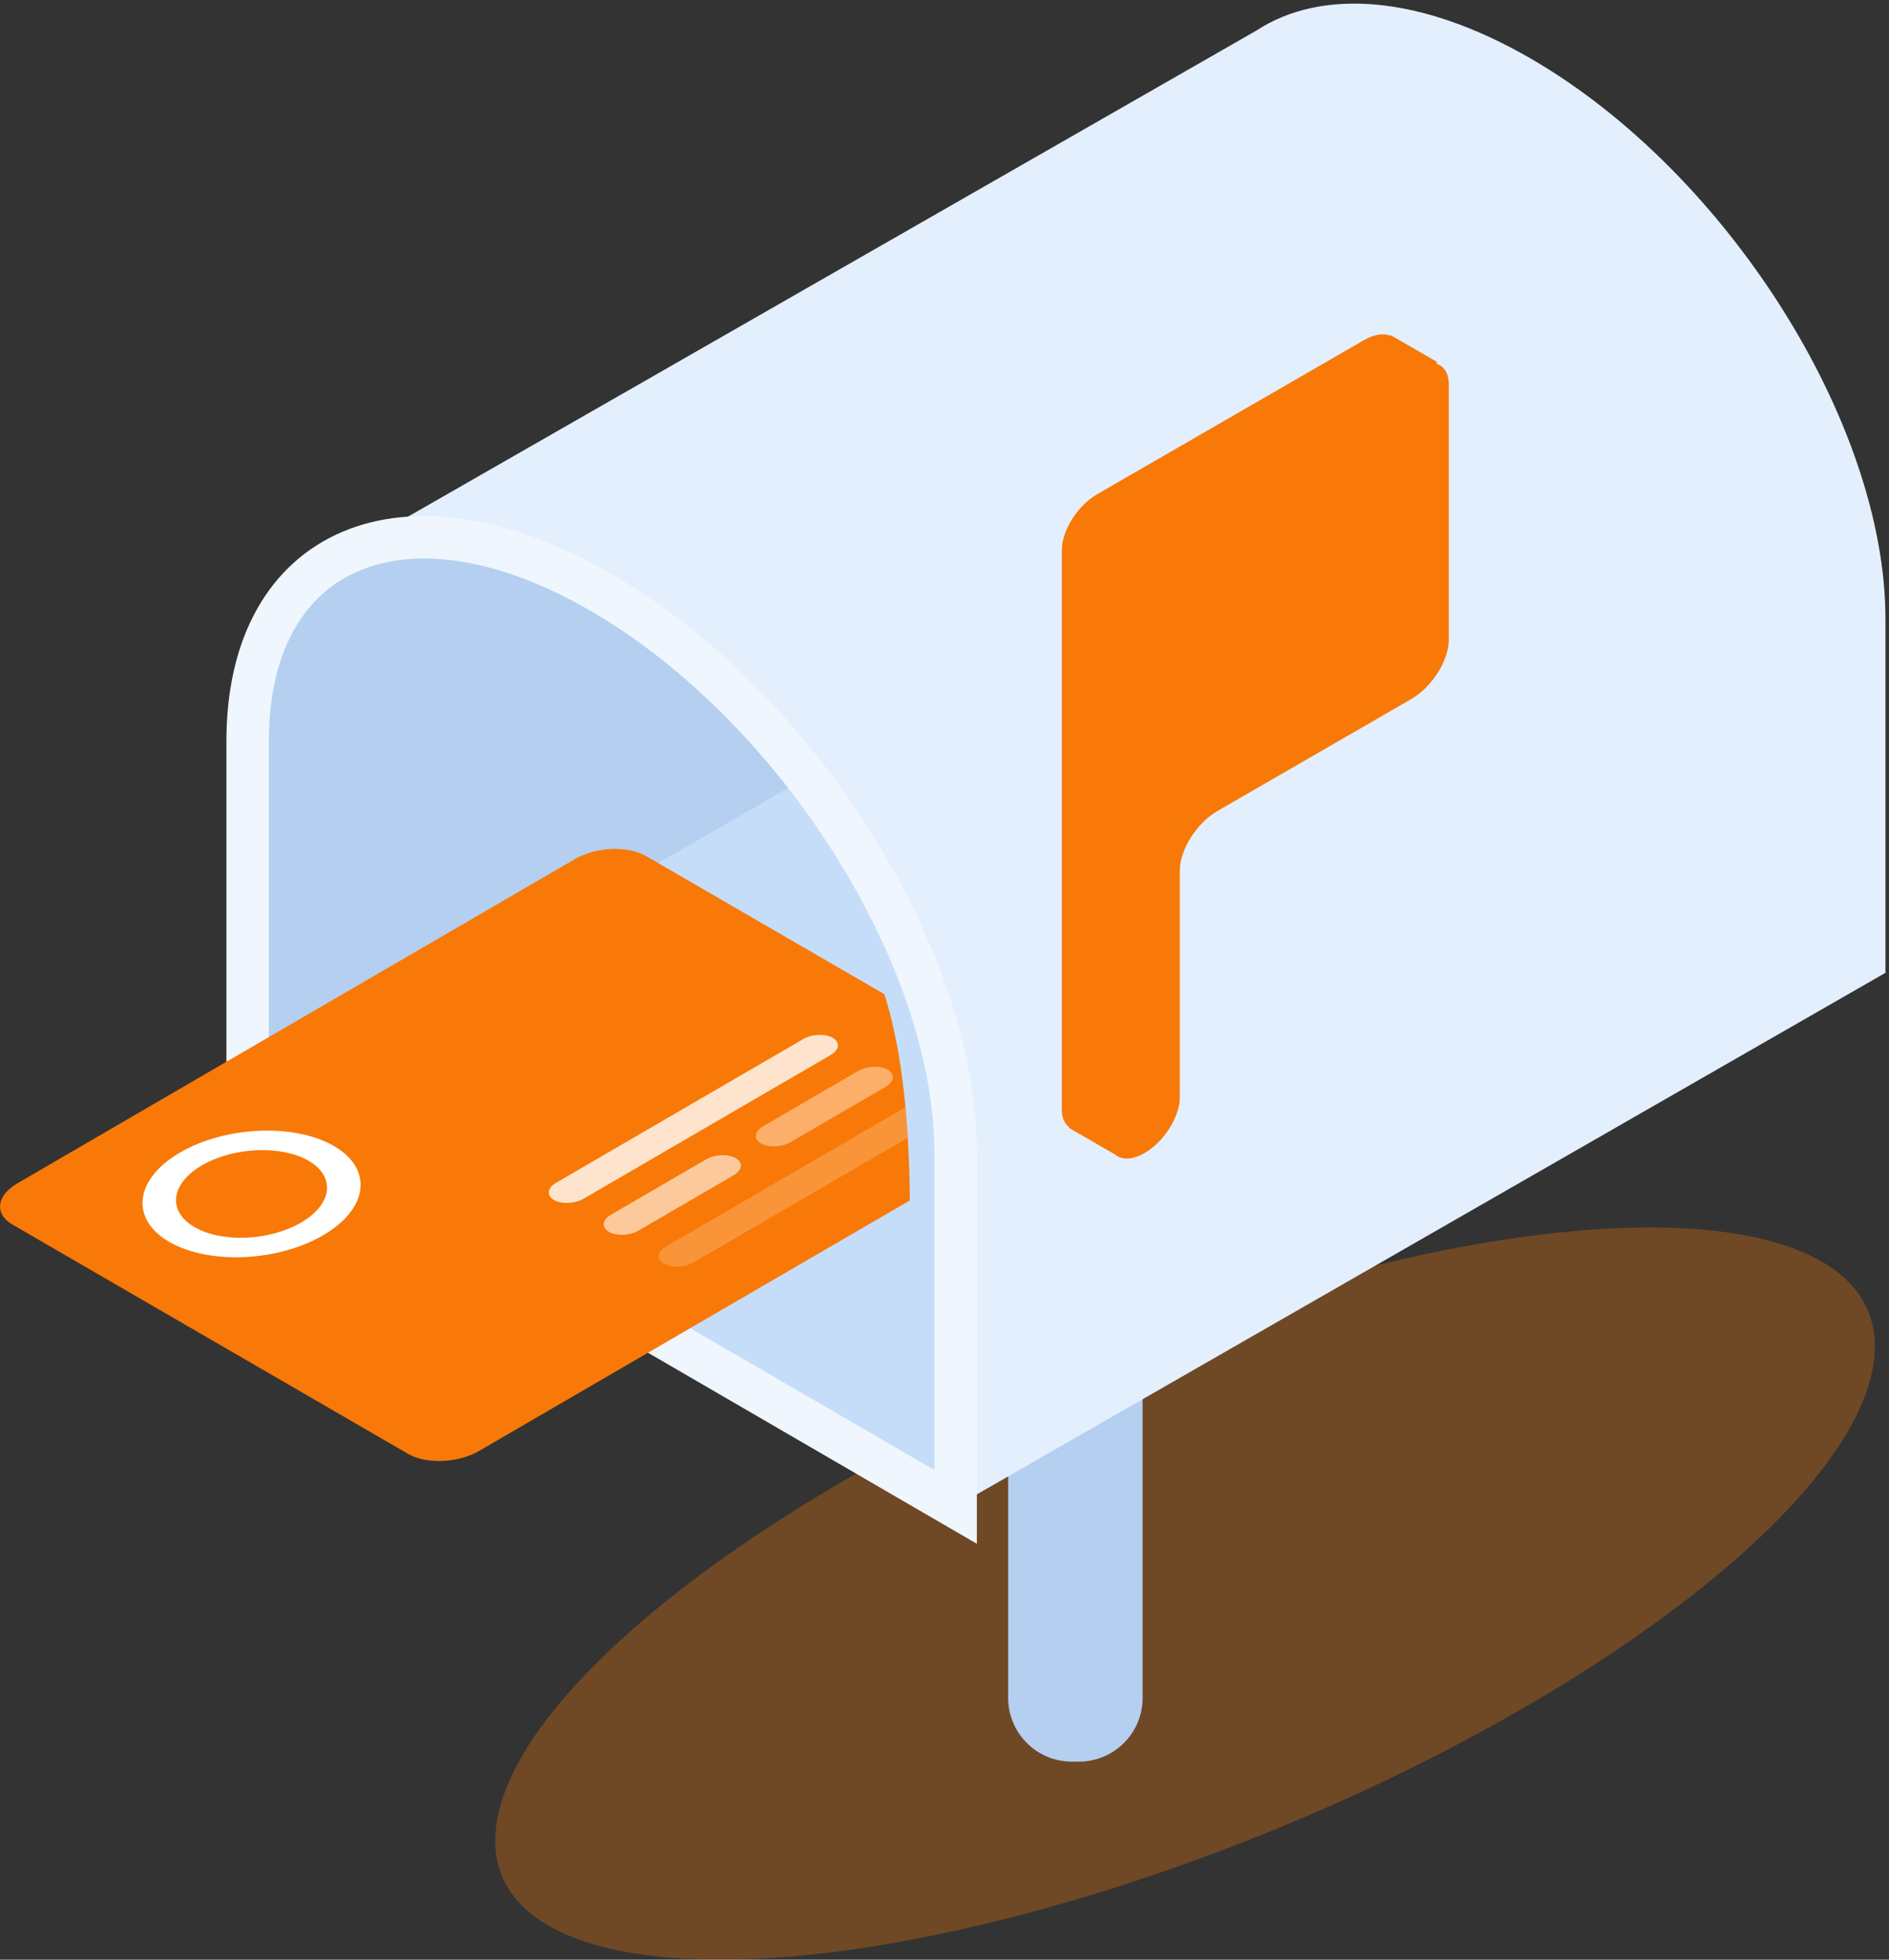 <svg xmlns="http://www.w3.org/2000/svg" width="267" height="277">
    <rect width="100%" height="100%" fill="#333333" stroke="none"/>
    <path fill="#F87907" fill-rule="evenodd" d="M175.639 184.257c53.66-17.442 93.515-13.231 89.019 9.405-4.495 22.637-51.639 55.127-105.298 72.569s-93.514 13.231-89.019-9.405c4.495-22.637 51.639-55.127 105.298-72.569z" opacity=".302"/>
    <path fill="#B4CFF0" fill-rule="evenodd" d="M151.5 157h1a9 9 0 0 1 9 9v74a9 9 0 0 1-9 9h-1a9 9 0 0 1-9-9v-74a9 9 0 0 1 9-9z"/>
    <path fill="#E3EFFD" fill-rule="evenodd" d="M266.459 137.527l-131.387 75.421L47.676 78.75 177.563 4.332c9.173-6.01 23.188-5.123 38.901 4.005C244.098 24.39 266.5 59.822 266.5 87.477v50.074l-.041-.024z"/>
    <path fill="#B4CFF0" fill-rule="evenodd" d="M85.036 83.781c27.634 16.053 50.036 51.485 50.036 79.14v50.074L35 154.863v-50.074c0-27.655 22.402-37.061 50.036-21.008z"/>
    <path fill="#C6DDF9" fill-rule="evenodd" d="M135.072 212.995l-99.534-57.82 78.469-45.304c12.744 16.479 21.065 36.204 21.065 53.05v50.074z"/>
    <path fill="#B4CFF0" fill-opacity="0" fill-rule="evenodd" stroke="#EFF6FD" stroke-width="6" d="M85.036 83.781c27.634 16.053 50.036 51.485 50.036 79.14v50.074L35 154.863v-50.074c0-27.655 22.402-37.061 50.036-21.008z"/>
    <path fill="#F87907" fill-rule="evenodd" d="M199.335 57.716l-1.218-.703v29.382c0 2.95-2.389 6.721-5.337 8.423l-27.352 15.797h-.001c-2.947 1.703-5.337 5.474-5.337 8.424v32.047c0 1.278-.483 2.719-1.27 4.059l2.601 1.503-3.783 6.557-6.551-3.786.054-.093c-.661-.467-1.058-1.302-1.058-2.461V77.749c0-2.765 2.24-6.301 5.003-7.897.057-.033.112-.058.169-.089.055-.034.109-.071.165-.104l37.36-21.576c1.457-.841 2.776-1.018 3.739-.627l.047-.082 6.552 3.786-3.783 6.556zm-39.245 55.982l3.967-2.291-3.967 2.291z"/>
    <path fill="#F87907" fill-rule="evenodd" d="M199.452 98.824L172.1 114.62l-.001.001c-2.948 1.702-5.338 5.474-5.338 8.424v32.047c0 2.765-2.24 6.301-5.003 7.897-2.764 1.596-5.004.648-5.004-2.118V81.755c0-2.766 2.24-6.301 5.004-7.897.056-.032.11-.057.165-.087.057-.034.112-.073.168-.106l37.361-21.576c2.947-1.703 5.337-.692 5.337 2.258V90.4c0 2.95-2.39 6.722-5.337 8.424zm-32.691 18.879v.001l3.971-2.294-3.971 2.293zM128.606 169.676l-60.881 35.405c-2.968 1.726-7.461 1.916-10.035.424L1.748 173.083c-2.575-1.492-2.256-4.101.712-5.827l78.814-45.835c2.968-1.727 7.461-1.916 10.036-.424l33.688 19.525c2.053 6.443 3.472 15.437 3.608 29.154z"/>
    <path fill="#FFF" fill-rule="evenodd" d="M45.656 174.612c-6.43 3.74-16.165 4.151-21.744.918-5.578-3.233-4.887-8.886 1.543-12.626 6.43-3.739 16.165-4.15 21.744-.917 5.578 3.233 4.887 8.886-1.543 12.625zm-2.04-10.541c-3.862-2.238-10.602-1.954-15.053.635-4.452 2.589-4.93 6.502-1.068 8.74 3.862 2.239 10.601 1.954 15.053-.635s4.93-6.502 1.068-8.74z"/>
    <path fill="#FFF" fill-rule="evenodd" d="M78.595 167.184l34.929-20.313c1.237-.72 3.109-.798 4.182-.177 1.072.622.94 1.709-.297 2.428L82.48 169.436c-1.237.719-3.109.798-4.182.176-1.072-.622-.94-1.708.297-2.428z" opacity=".8"/>
    <path fill="#FFF" fill-rule="evenodd" d="M128.309 160.826l-30.29 17.616c-1.236.719-3.108.798-4.181.176-1.073-.622-.94-1.709.296-2.427l33.841-19.681c.128 1.377.243 2.801.334 4.316z" opacity=".2"/>
    <path fill="#FFF" fill-rule="evenodd" d="M86.365 171.687l13.434-7.813c1.237-.719 3.109-.797 4.181-.176 1.073.622.94 1.709-.296 2.428l-13.434 7.813c-1.237.719-3.109.798-4.182.176-1.073-.621-.94-1.708.297-2.428z" opacity=".6"/>
    <path fill="#FFF" fill-rule="evenodd" d="M107.86 159.187l13.434-7.813c1.236-.719 3.109-.798 4.181-.176 1.073.621.94 1.708-.296 2.427l-13.435 7.813c-1.236.72-3.108.798-4.181.177-1.073-.622-.94-1.709.297-2.428z" opacity=".4"/>
</svg>
